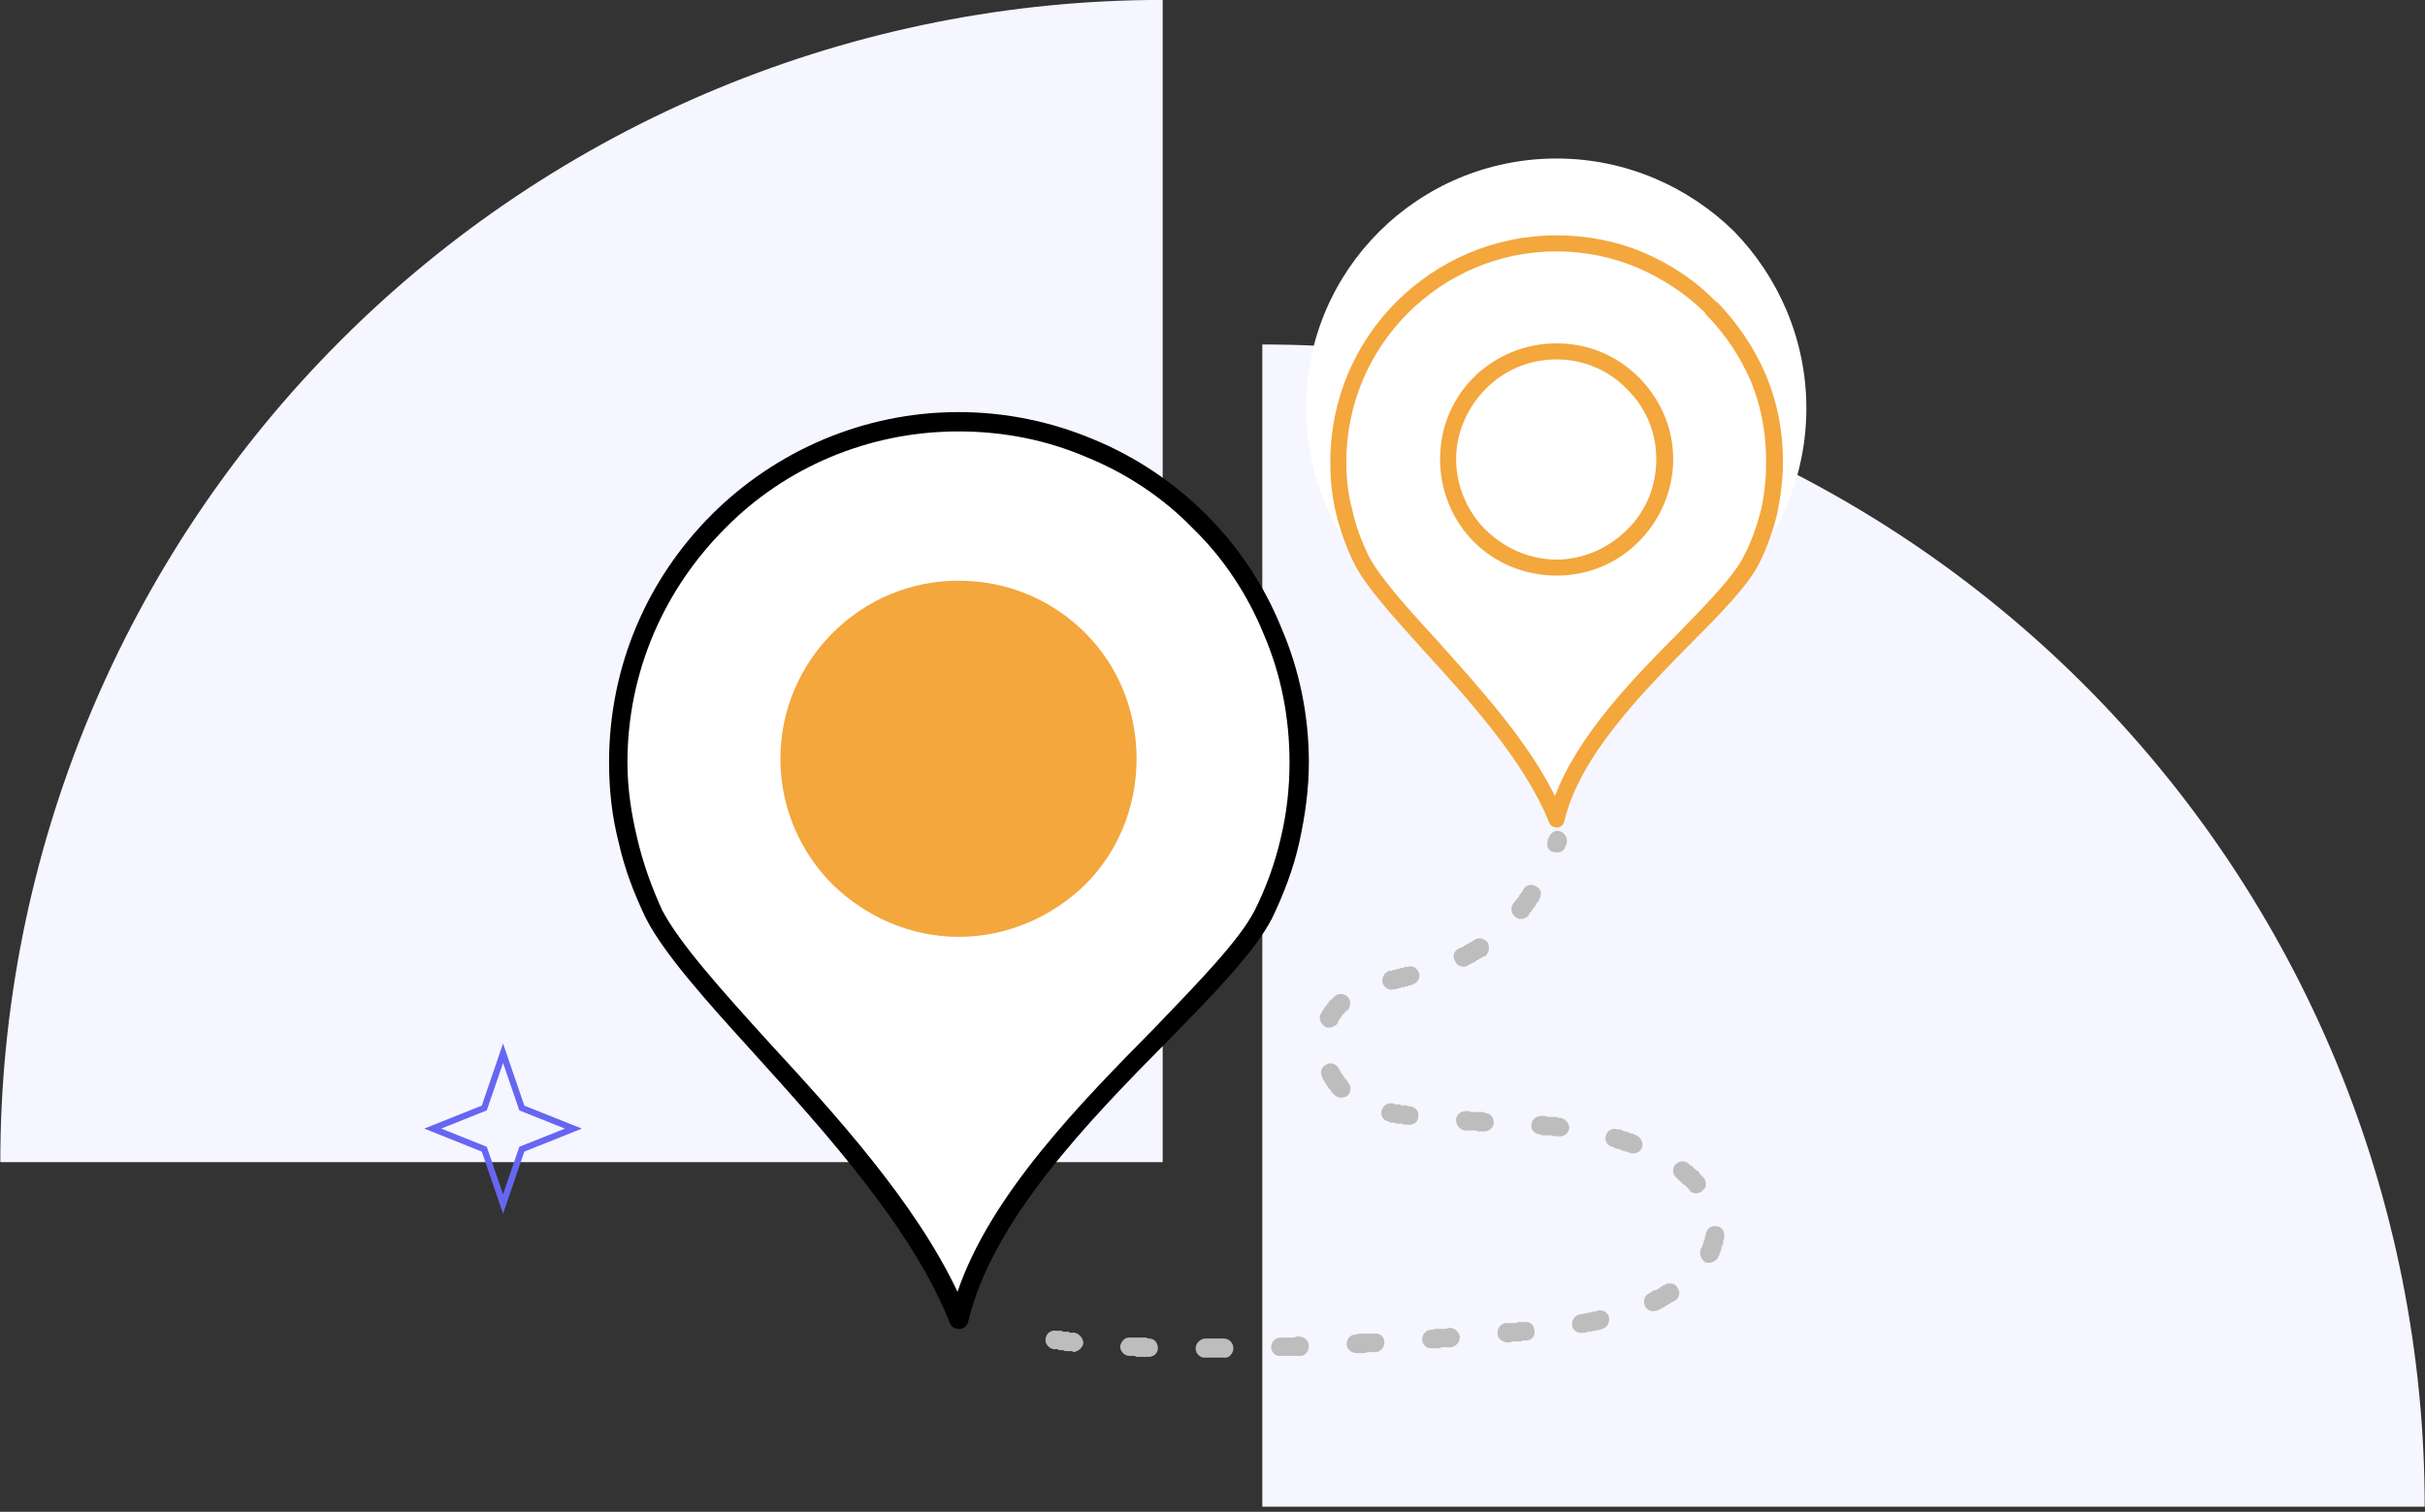 <svg width="340" height="212" viewBox="0 0 340 212" fill="none" xmlns="http://www.w3.org/2000/svg">
<rect x="0" y="0" width="340" height="212" fill="#333333" stroke="none"/>
<path d="M0.043 162.962C0.043 141.56 4.258 120.368 12.448 100.595C20.639 80.823 32.643 62.857 47.776 47.724C62.91 32.59 80.875 20.586 100.648 12.396C120.421 4.206 141.613 -0.01 163.015 -0.01V162.962H0.043Z" fill="#F5F6FF"/>
<path d="M339.957 211.276C339.957 189.875 335.742 168.682 327.552 148.91C319.362 129.137 307.357 111.171 292.224 96.038C277.09 80.905 259.125 68.9 239.352 60.71C219.579 52.52 198.387 48.305 176.985 48.305V211.276H339.957Z" fill="#F5F6FF"/>
<path d="M70.531 147.69L73.098 155.18L73.163 155.372L73.352 155.448L80.39 158.26L73.352 161.073L73.163 161.149L73.098 161.34L70.531 168.831L67.965 161.34L67.899 161.149L67.711 161.073L60.672 158.26L67.711 155.448L67.899 155.372L67.965 155.18L70.531 147.69Z" stroke="#6666F2" stroke-width="0.884"/>
<g clip-path="url(#clip0_10092_6744)">
<path d="M218.251 22.227C227.887 22.227 236.708 26.162 243.086 32.405C249.329 38.783 253.264 47.604 253.264 57.239C253.264 62.939 251.907 68.232 249.6 72.981C245.122 81.938 222.187 97.68 218.251 114.78C211.737 98.223 191.381 81.938 186.903 72.981C184.46 68.232 183.103 62.939 183.103 57.239C183.103 37.833 198.845 22.227 218.251 22.227Z" fill="white"/>
<path d="M218.254 33C222.517 33 226.662 33.829 230.333 35.368C234.241 37.026 237.794 39.395 240.636 42.356H240.755C243.597 45.316 245.965 48.751 247.623 52.658C249.163 56.33 249.992 60.474 249.992 64.738C249.992 67.225 249.637 69.712 249.163 72.08C248.571 74.449 247.742 76.817 246.676 78.949C245.136 82.028 241.465 85.817 237.202 90.081C230.096 97.305 221.451 106.068 219.32 115.187C219.201 115.779 218.609 116.134 218.017 116.016C217.543 115.897 217.307 115.66 217.188 115.305C213.754 106.779 206.056 98.252 199.543 91.147C195.28 86.41 191.49 82.265 189.832 78.949C188.766 76.817 187.937 74.449 187.345 72.08C186.753 69.712 186.516 67.225 186.516 64.738C186.516 55.974 190.069 48.04 195.753 42.356C201.556 36.553 209.491 33 218.254 33ZM229.504 37.5C226.07 36.079 222.28 35.25 218.254 35.25C210.083 35.25 202.74 38.566 197.411 43.895C192.082 49.224 188.766 56.566 188.766 64.738C188.766 67.106 189.003 69.356 189.595 71.488C190.069 73.738 190.898 75.87 191.845 77.883C193.385 80.844 197.056 84.989 201.319 89.607C207.122 96.12 214.109 103.7 218.017 111.634C221.215 103.107 229.031 95.055 235.544 88.541C239.689 84.278 243.242 80.607 244.544 77.883C245.61 75.87 246.321 73.738 246.913 71.488C247.386 69.356 247.623 67.106 247.623 64.738C247.623 60.711 246.913 56.922 245.492 53.487C243.952 49.935 241.82 46.737 239.097 44.014V43.895C236.373 41.171 233.057 39.04 229.504 37.5Z" fill="#F3A73D"/>
<path d="M218.25 48.148C222.75 48.148 226.777 49.925 229.738 52.885C232.698 55.846 234.593 59.873 234.593 64.373C234.593 68.873 232.698 73.018 229.738 75.978C226.777 78.939 222.75 80.715 218.25 80.715C213.75 80.715 209.605 78.939 206.645 75.978C203.684 73.018 201.908 68.873 201.908 64.373C201.908 59.873 203.684 55.846 206.645 52.885C206.763 52.885 206.763 52.885 206.763 52.767C209.724 49.925 213.75 48.148 218.25 48.148ZM228.08 54.543C225.593 51.938 222.04 50.398 218.25 50.398C214.342 50.398 210.908 51.938 208.421 54.425L208.303 54.543C205.816 57.03 204.158 60.583 204.158 64.373C204.158 68.281 205.816 71.833 208.303 74.32C210.908 76.807 214.342 78.465 218.25 78.465C222.04 78.465 225.593 76.807 228.08 74.32C230.685 71.833 232.224 68.281 232.224 64.373C232.224 60.583 230.685 57.03 228.08 54.543Z" fill="#F3A73D"/>
<path d="M176.685 127.999L176.684 128.002C175.194 130.981 172.157 134.562 168.294 138.657C166.463 140.597 164.458 142.642 162.358 144.783L162.031 145.116C159.815 147.376 157.5 149.741 155.189 152.192C146.347 161.57 137.48 172.294 134.279 183.513C129.651 172.633 120.858 161.923 112.432 152.457C110.589 150.385 108.765 148.377 107.005 146.438C104.558 143.741 102.232 141.178 100.142 138.768C96.549 134.624 93.713 130.993 92.218 128.002L92.216 127.999C88.996 121.693 87.249 114.443 87.249 106.92C87.249 80.732 108.332 59.65 134.383 59.65C147.544 59.65 159.225 64.887 167.821 73.482C176.415 82.077 181.652 93.893 181.652 106.92C181.652 114.443 179.906 121.693 176.685 127.999Z" fill="white" stroke="#9C9C9C"/>
<path d="M134.385 57.785C141.035 57.785 147.413 59.142 153.249 61.585C159.22 64.028 164.648 67.692 169.127 72.17C173.605 76.649 177.269 82.077 179.712 88.184C182.155 93.884 183.512 100.262 183.512 106.912C183.512 110.711 182.969 114.511 182.155 118.175C181.34 121.84 179.983 125.368 178.355 128.761C175.912 133.51 170.212 139.346 163.698 145.996C152.57 157.259 139.135 171.102 135.742 185.351C135.607 186.03 134.792 186.572 134.114 186.301C133.707 186.301 133.3 185.894 133.164 185.487C127.871 172.187 115.793 158.888 105.751 147.76C98.965 140.296 93.13 133.782 90.552 128.761C88.923 125.368 87.566 121.84 86.752 118.175C85.802 114.511 85.394 110.711 85.394 106.912C85.394 93.341 90.823 81.127 99.78 72.17C108.601 63.349 120.95 57.785 134.385 57.785ZM152.163 64.028C146.735 61.721 140.764 60.499 134.385 60.499C121.629 60.499 109.958 65.656 101.68 74.07C93.266 82.484 87.973 94.019 87.973 106.912C87.973 110.576 88.516 114.104 89.33 117.497C90.144 121.025 91.366 124.418 92.859 127.675C95.301 132.289 101.001 138.667 107.651 145.996C117.15 156.309 128.278 168.523 134.25 181.144C138.864 167.573 151.349 154.817 161.798 144.231C168.177 137.582 173.741 131.882 175.912 127.675C177.541 124.418 178.762 121.025 179.576 117.497C180.39 114.104 180.798 110.576 180.798 106.912C180.798 100.533 179.576 94.562 177.269 89.134C174.962 83.434 171.569 78.277 167.227 74.07C163.02 69.728 157.863 66.335 152.163 64.028Z" fill="black"/>
<path d="M134.385 82.764C147.549 82.764 158.134 93.349 158.134 106.377C158.134 119.405 147.549 129.99 134.385 129.99C121.357 129.99 110.772 119.405 110.772 106.377C110.772 93.349 121.357 82.764 134.385 82.764Z" fill="#F3A73D"/>
<path d="M134.385 81.43C141.306 81.43 147.549 84.144 152.163 88.758C156.641 93.236 159.355 99.479 159.355 106.4C159.355 113.321 156.641 119.564 152.163 124.042C147.549 128.52 141.306 131.37 134.385 131.37C127.599 131.37 121.357 128.52 116.743 124.042C112.264 119.564 109.415 113.321 109.415 106.4C109.415 99.479 112.264 93.236 116.743 88.758C121.357 84.144 127.599 81.43 134.385 81.43ZM150.263 90.522C146.192 86.587 140.627 84.008 134.385 84.008C128.278 84.008 122.714 86.587 118.643 90.522C114.571 94.593 112.129 100.157 112.129 106.4C112.129 112.507 114.571 118.071 118.643 122.142C122.714 126.213 128.278 128.656 134.385 128.656C140.627 128.656 146.192 126.213 150.263 122.142C154.198 118.071 156.777 112.507 156.777 106.4C156.777 100.157 154.198 94.593 150.263 90.522Z" fill="#F3A73D"/>
<path d="M147.687 189.191C147.008 189.055 146.465 188.377 146.601 187.698C146.737 186.884 147.415 186.477 148.094 186.612H148.23H148.501H148.637H148.908L149.044 186.748H149.315H149.451H149.587H149.858L149.994 186.884H150.265H150.401H150.672C151.351 187.02 151.894 187.698 151.894 188.377C151.758 189.055 151.079 189.598 150.401 189.598V189.462H150.129H149.858H149.722H149.451H149.315L149.044 189.327H148.908H148.637H148.501L148.23 189.191H148.094H147.822H147.687ZM217.169 117.401C217.441 116.723 218.119 116.316 218.798 116.587C219.476 116.858 219.884 117.673 219.612 118.351V118.487L219.476 118.623V118.758C219.205 119.437 218.526 119.708 217.712 119.437C217.034 119.301 216.762 118.487 217.034 117.808V117.673V117.537H217.169V117.401ZM213.641 124.594C214.048 124.051 214.862 123.915 215.405 124.322C216.084 124.594 216.219 125.408 215.812 126.087V126.222L215.677 126.358V126.494H215.541V126.629H215.405V126.765V126.901H215.269V127.037L215.134 127.172L214.998 127.308V127.444H214.862V127.579L214.727 127.715V127.851H214.591V127.986H214.455V128.122L214.319 128.258V128.394C213.777 128.936 212.962 129.072 212.42 128.529C211.877 128.122 211.741 127.308 212.148 126.765V126.629H212.284V126.494H212.42V126.358L212.555 126.222L212.691 126.087V125.951H212.827V125.815H212.962V125.679V125.544H213.098V125.408L213.234 125.272L213.37 125.137V125.001H213.505V124.865V124.729H213.641V124.594ZM206.72 131.786C207.398 131.379 208.213 131.651 208.62 132.193C208.891 132.872 208.755 133.686 208.213 134.093H208.077H207.941V134.229H207.805L207.67 134.365H207.534L207.398 134.5H207.263V134.636H207.127H206.991V134.772H206.856V134.908H206.72H206.584V135.043H206.448H206.313V135.179H206.177H206.041V135.315H205.906H205.77V135.45C205.091 135.722 204.277 135.45 204.006 134.772C203.599 134.093 203.87 133.279 204.548 133.008H204.684V132.872H204.82H204.956L205.091 132.736H205.227V132.601H205.363H205.498V132.465H205.634L205.77 132.329H205.906L206.041 132.193H206.177V132.058H206.313H206.448V131.922H206.584L206.72 131.786ZM197.356 135.586C198.034 135.315 198.713 135.722 198.984 136.536C199.12 137.215 198.713 137.893 198.034 138.029L197.899 138.165H197.763H197.627H197.492V138.3H197.356H197.22H197.085H196.949V138.436H196.813H196.677H196.542H196.406V138.572H196.27H196.135H195.999H195.863V138.707H195.727H195.592H195.456C194.777 138.979 193.963 138.436 193.828 137.757C193.692 137.079 194.099 136.4 194.777 136.129H194.913H195.049H195.185L195.32 135.993H195.456H195.592H195.727L195.863 135.858H195.999H196.135H196.27L196.406 135.722H196.542H196.677H196.813L196.949 135.586H197.085H197.22H197.356ZM187.042 139.793C187.585 139.25 188.399 139.25 188.942 139.793C189.485 140.336 189.349 141.15 188.942 141.693H188.806L188.671 141.829V141.964H188.535L188.399 142.1V142.236H188.263V142.372H188.128V142.507L187.992 142.643V142.779H187.856V142.914L187.721 143.05V143.186H187.585V143.322V143.457C187.178 144 186.364 144.271 185.821 144C185.142 143.593 184.871 142.779 185.142 142.236L185.278 142.1V141.964L185.414 141.829V141.693L185.549 141.557L185.685 141.422V141.286L185.821 141.15L185.956 141.014L186.092 140.879V140.743H186.228V140.607L186.364 140.472V140.336H186.499V140.2H186.635L186.771 140.065L186.906 139.929L187.042 139.793ZM185.414 151.057C185.006 150.378 185.278 149.564 185.956 149.293C186.499 148.886 187.314 149.157 187.721 149.836V149.971H187.856V150.107V150.243H187.992V150.378L188.128 150.514V150.65H188.263V150.785L188.399 150.921V151.057H188.535V151.193L188.671 151.328L188.806 151.464L188.942 151.6V151.735C189.485 152.278 189.485 153.093 188.942 153.635C188.399 154.042 187.585 154.042 187.042 153.5L186.906 153.364L186.771 153.228L186.635 153.093V152.957L186.499 152.821L186.364 152.685L186.228 152.55V152.414L186.092 152.278L185.956 152.143V152.007L185.821 151.871L185.685 151.735V151.6L185.549 151.464V151.328L185.414 151.193V151.057ZM194.777 157.299C193.963 157.164 193.556 156.485 193.692 155.807C193.828 155.128 194.506 154.585 195.185 154.721H195.32H195.456V154.857H195.592H195.727H195.863H195.999H196.135H196.27L196.406 154.992H196.542H196.677H196.813H196.949H197.085H197.22L197.356 155.128H197.492H197.627H197.763C198.442 155.264 198.984 155.807 198.849 156.621C198.849 157.299 198.17 157.842 197.356 157.707H197.22H197.085H196.949H196.813H196.677V157.571H196.542H196.406H196.27H196.135H195.999H195.863H195.727L195.592 157.435H195.456H195.32H195.185H195.049H194.913L194.777 157.299ZM205.363 158.521C204.684 158.385 204.141 157.842 204.141 157.028C204.141 156.35 204.82 155.807 205.498 155.807H205.634H205.77H205.906H206.041L206.177 155.942H206.313H206.448H206.584H206.72H206.856H206.991H207.127H207.263H207.398H207.534H207.67H207.805H207.941H208.077L208.213 156.078C208.891 156.078 209.434 156.621 209.434 157.435C209.434 158.114 208.755 158.657 208.077 158.657H207.941H207.805H207.67H207.534H207.398H207.263H207.127L206.991 158.521H206.856H206.72H206.584H206.448H206.313H206.177H206.041H205.906H205.77H205.634H205.498H205.363ZM215.948 159.064C215.134 159.064 214.591 158.385 214.727 157.707C214.727 157.028 215.405 156.485 216.084 156.485H216.355H216.627L217.034 156.621H217.441H217.712H218.119L218.526 156.757H218.798C219.476 156.892 220.019 157.435 220.019 158.249C219.884 158.928 219.205 159.471 218.526 159.335H218.255H217.848L217.576 159.199H217.169H216.762H216.491H216.084L215.948 159.064ZM226.126 160.828C225.312 160.692 224.905 159.878 225.176 159.199C225.312 158.521 226.126 158.114 226.805 158.385H227.212L227.483 158.521L227.755 158.657H228.026L228.297 158.792L228.569 158.928H228.84L229.112 159.064L229.383 159.199C230.062 159.471 230.469 160.285 230.197 160.964C229.926 161.642 229.112 161.914 228.433 161.642L228.162 161.506H227.89L227.755 161.371H227.483L227.212 161.235L226.94 161.099H226.669L226.398 160.964L226.126 160.828ZM235.083 165.171C234.54 164.763 234.404 163.949 234.811 163.406C235.354 162.728 236.169 162.728 236.711 163.135L236.847 163.271L236.983 163.406L237.254 163.542L237.39 163.678L237.526 163.813L237.661 163.949L237.797 164.085L238.068 164.221L238.204 164.356L238.34 164.628L238.476 164.763L238.611 164.899L238.747 165.035L238.883 165.171C239.29 165.713 239.29 166.528 238.747 166.935C238.204 167.478 237.39 167.478 236.847 166.935V166.799L236.711 166.663L236.576 166.528L236.44 166.392L236.304 166.256L236.169 166.121H236.033L235.897 165.985L235.761 165.849L235.626 165.713L235.49 165.578L235.354 165.442L235.219 165.306L235.083 165.171ZM239.154 173.042C239.29 172.363 239.833 171.82 240.647 171.956C241.325 171.956 241.868 172.635 241.733 173.449V173.584V173.72L241.597 173.992V174.127V174.263V174.399L241.461 174.67V174.806L241.325 174.942V175.213V175.349L241.19 175.484V175.62L241.054 175.892V176.027L240.918 176.163V176.299C240.511 176.977 239.697 177.249 239.018 176.977C238.476 176.57 238.204 175.756 238.476 175.077L238.611 174.942V174.806L238.747 174.67V174.534V174.399L238.883 174.263V174.127V173.992L239.018 173.856V173.72V173.584V173.449L239.154 173.313V173.177V173.042ZM233.454 180.098C234.133 179.827 234.947 179.963 235.219 180.641C235.626 181.184 235.49 181.998 234.811 182.406L234.54 182.541L234.269 182.677L234.133 182.813L233.861 182.948L233.59 183.084L233.454 183.22L233.183 183.355L232.912 183.491L232.64 183.627L232.369 183.763C231.69 184.034 230.876 183.763 230.604 183.084C230.333 182.406 230.604 181.591 231.283 181.32L231.554 181.184L231.69 181.048L231.962 180.913H232.233L232.369 180.777L232.64 180.641L232.776 180.506L233.047 180.37L233.183 180.234H233.454V180.098ZM223.955 183.763C224.769 183.627 225.448 184.034 225.583 184.713C225.719 185.527 225.312 186.205 224.633 186.341L224.362 186.477H224.09L223.683 186.612H223.412L223.005 186.748H222.598L222.326 186.884H221.919C221.241 187.02 220.562 186.612 220.426 185.934C220.291 185.12 220.833 184.441 221.512 184.305H221.783L222.191 184.17H222.462L222.869 184.034H223.141L223.412 183.898H223.819L223.955 183.763ZM213.777 185.391C214.455 185.255 215.134 185.798 215.134 186.612C215.269 187.291 214.727 187.97 214.048 187.97H213.777H213.505L213.234 188.105H213.098H212.827H212.555H212.284H212.012L211.741 188.241H211.605H211.334C210.655 188.241 209.977 187.698 209.977 187.02C209.841 186.341 210.384 185.663 211.062 185.527H211.334H211.605H211.877H212.012H212.284H212.555L212.827 185.391H213.098H213.234H213.505H213.777ZM203.191 186.205C204.006 186.205 204.548 186.748 204.684 187.427C204.684 188.241 204.141 188.784 203.463 188.92H203.191H202.92H202.649H202.377H202.106L201.834 189.055H201.563H201.291H201.02H200.749C200.07 189.191 199.392 188.512 199.392 187.834C199.392 187.155 199.934 186.477 200.613 186.477H200.884L201.156 186.341H201.427H201.699H201.97H202.241H202.513H202.784L203.056 186.205H203.191ZM192.742 187.02C193.42 186.884 194.099 187.427 194.099 188.241C194.099 188.92 193.556 189.598 192.878 189.598H192.606H192.335H192.063H191.792L191.385 189.734H191.113H190.842H190.571H190.299H190.163C189.485 189.734 188.806 189.191 188.806 188.512C188.806 187.698 189.349 187.155 190.028 187.155H190.163L190.435 187.02H190.706H190.978H191.249H191.52H191.928H192.199H192.47H192.742ZM182.157 187.427C182.835 187.427 183.514 187.97 183.514 188.784C183.514 189.462 182.971 190.141 182.292 190.141H182.157H181.885H181.614H181.342H181.071H180.8H180.528H180.121H179.85H179.578C178.9 190.277 178.221 189.598 178.221 188.92C178.221 188.241 178.764 187.562 179.578 187.562H179.85H180.121H180.392H180.664H180.935H181.207H181.478L181.749 187.427H182.157ZM171.571 187.698C172.386 187.698 172.928 188.377 172.928 189.055C172.928 189.734 172.386 190.412 171.707 190.412H171.3H171.029H170.757H170.486H170.214H169.943H169.671H169.4H169.129H168.993C168.314 190.412 167.636 189.869 167.636 189.055C167.636 188.377 168.314 187.698 168.993 187.698H169.129H169.4H169.671H169.943H170.214H170.486H170.757H171.029H171.3H171.571ZM161.122 187.698C161.8 187.698 162.343 188.241 162.343 189.055C162.343 189.734 161.8 190.277 160.986 190.277H160.85H160.579H160.443H160.172H159.9H159.629H159.358L159.086 190.141H158.95H158.679H158.408C157.593 190.141 157.051 189.462 157.051 188.784C157.186 188.105 157.729 187.427 158.543 187.562H158.815H158.95H159.222H159.493H159.765H160.036H160.172H160.443H160.715L160.986 187.698H161.122Z" fill="#BDBDBD"/>
</g>
<defs>
<clipPath id="clip0_10092_6744">
<rect width="169.241" height="169.5" fill="white" transform="translate(85.379 20.877)"/>
</clipPath>
</defs>
</svg>
